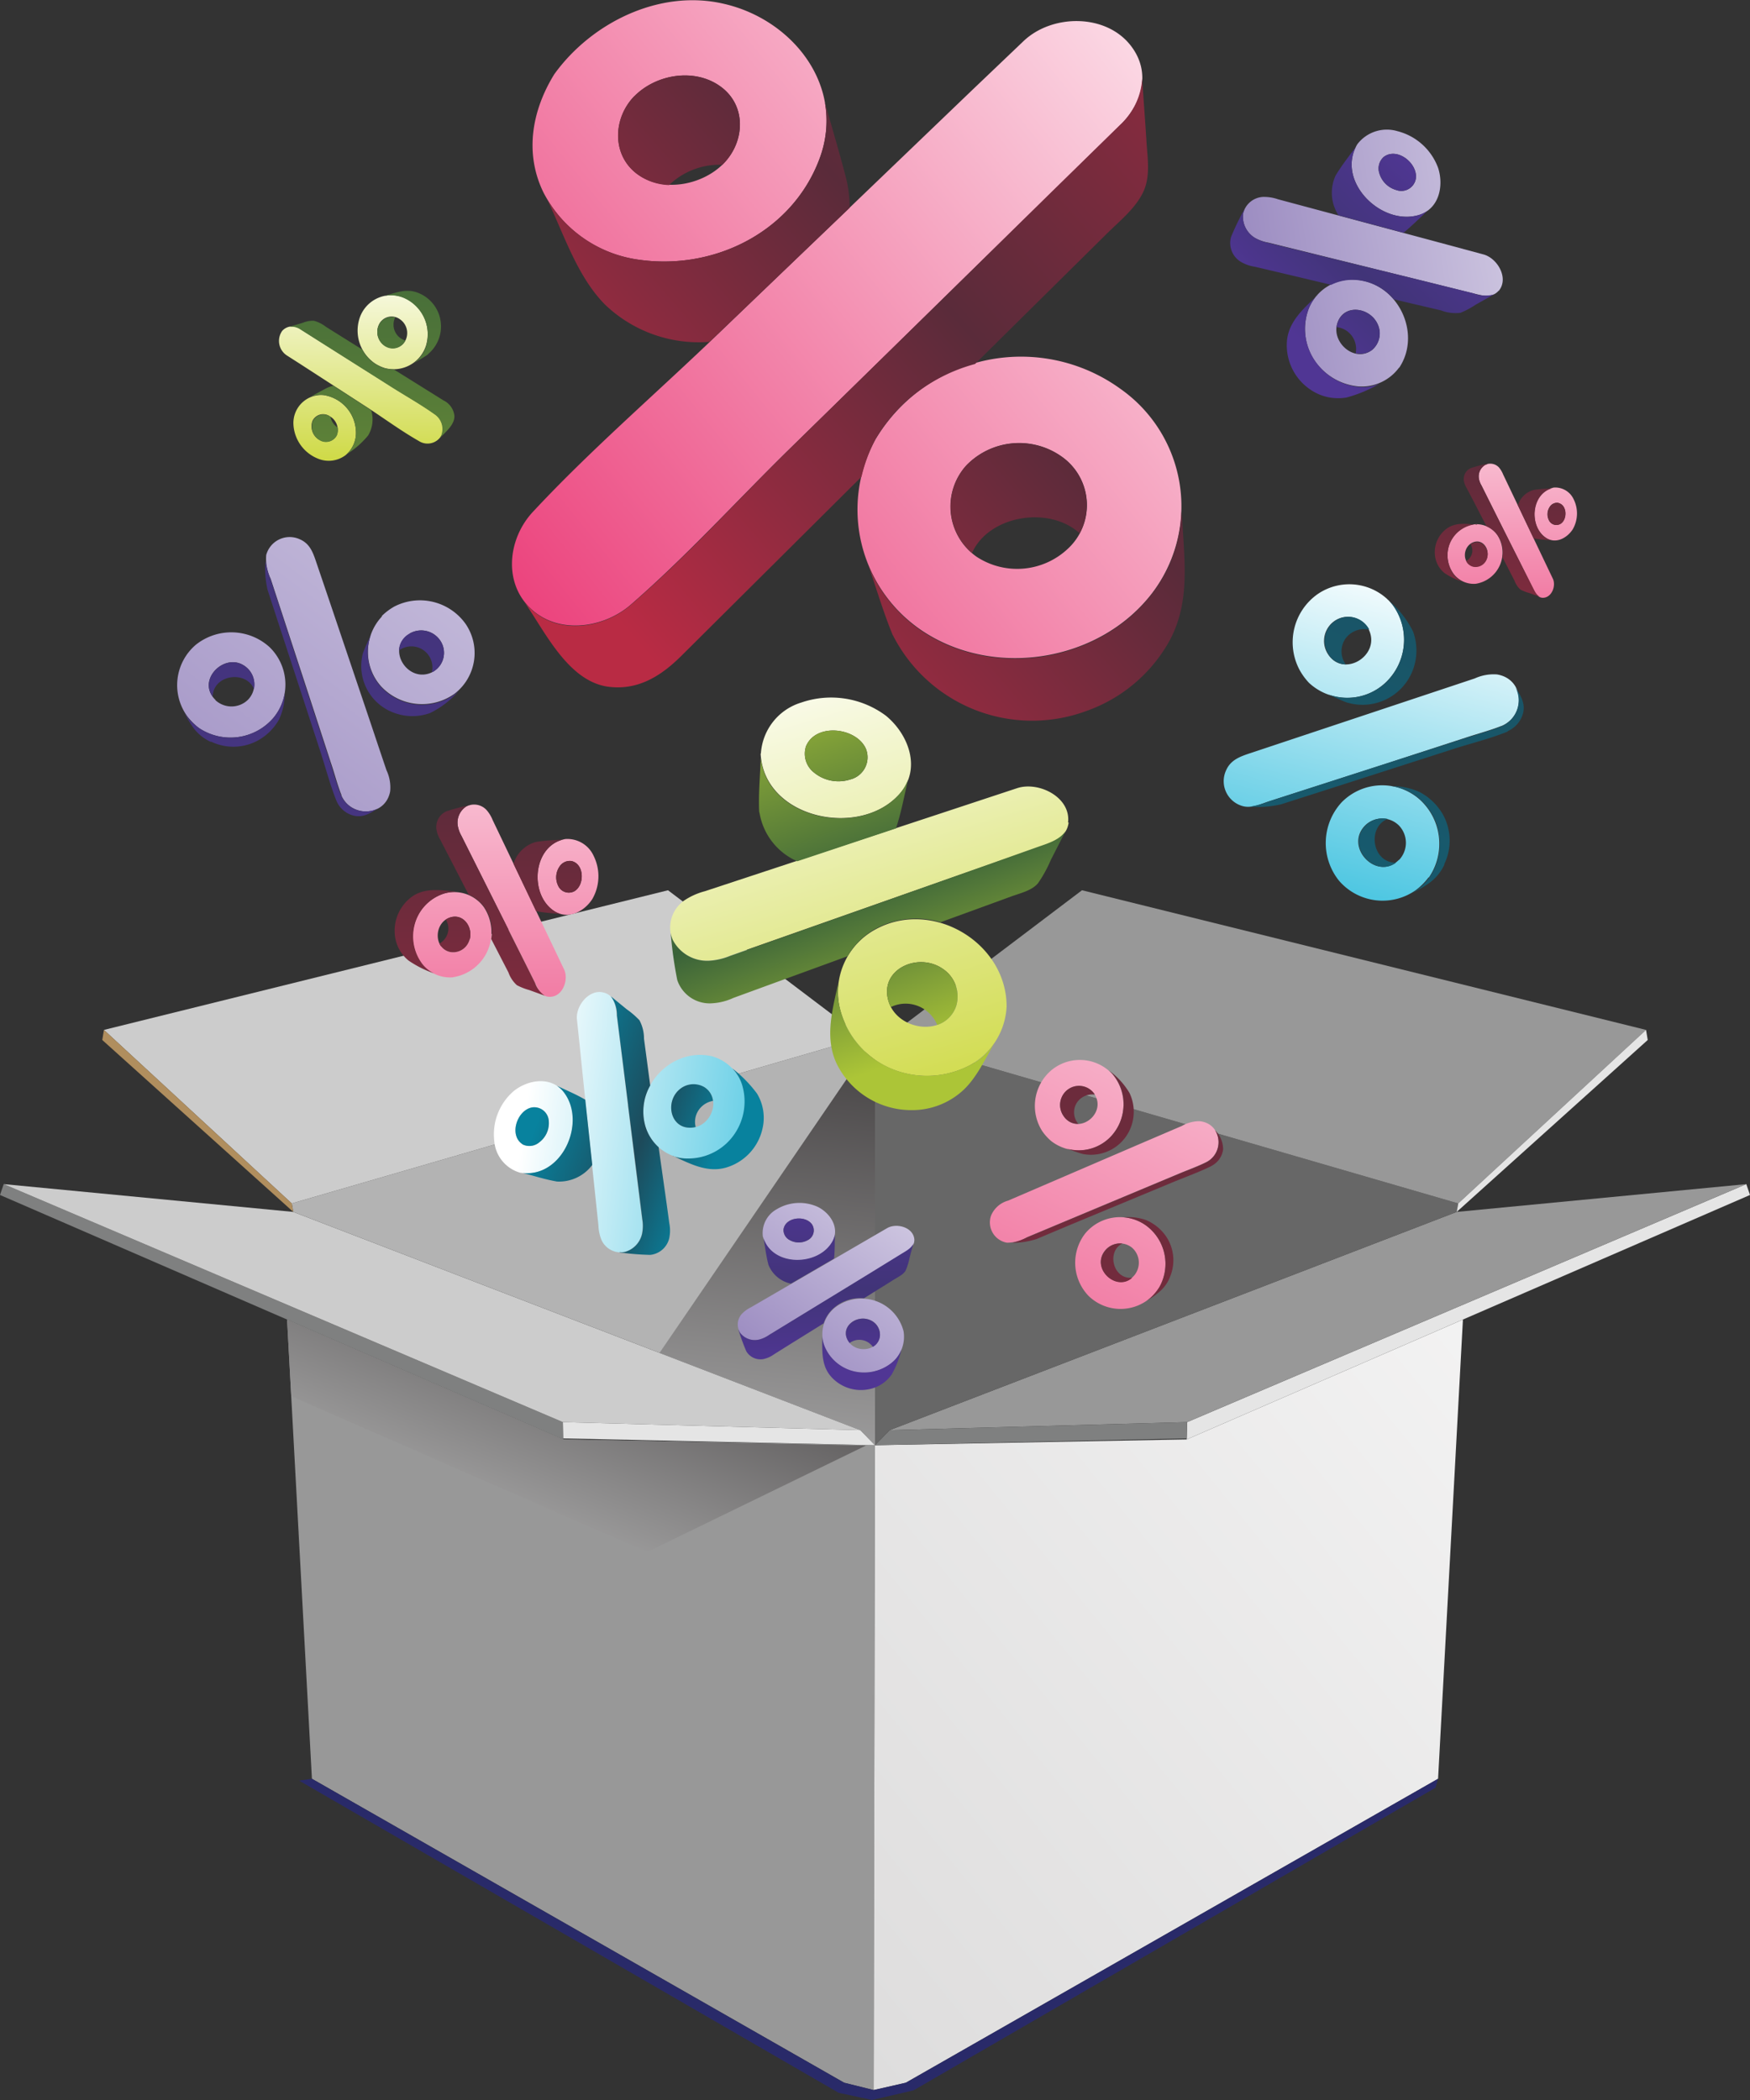 <svg id="Layer_1" data-name="Layer 1" xmlns="http://www.w3.org/2000/svg" xmlns:xlink="http://www.w3.org/1999/xlink" viewBox="0 0 250 300"><rect x="0" y="0" width="250" height="300" fill="#333333" stroke="none"/><defs><style>.cls-1{fill:#989898;}.cls-1,.cls-10,.cls-11,.cls-12,.cls-13,.cls-14,.cls-15,.cls-16,.cls-17,.cls-18,.cls-19,.cls-2,.cls-20,.cls-21,.cls-22,.cls-23,.cls-24,.cls-25,.cls-26,.cls-27,.cls-28,.cls-29,.cls-3,.cls-30,.cls-31,.cls-32,.cls-33,.cls-4,.cls-5,.cls-6,.cls-7,.cls-8,.cls-9{fill-rule:evenodd;}.cls-2{fill:#7f8080;}.cls-3{fill:url(#linear-gradient);}.cls-4{fill:#ccc;}.cls-5{fill:#e5e5e5;}.cls-6{fill:url(#GradientFill_2);}.cls-7{fill:#b3b3b3;}.cls-8{fill:#b08e5e;}.cls-9{fill:#676767;}.cls-10{fill:url(#linear-gradient-2);}.cls-11{fill:#292a69;}.cls-12{fill:url(#GradientFill_4);}.cls-13{fill:url(#GradientFill_5);}.cls-14{fill:url(#GradientFill_6);}.cls-15{fill:url(#GradientFill_7);}.cls-16{fill:url(#GradientFill_8);}.cls-17{fill:url(#GradientFill_9);}.cls-18{fill:url(#GradientFill_10);}.cls-19{fill:url(#GradientFill_11);}.cls-20{fill:url(#GradientFill_6-2);}.cls-21{fill:url(#GradientFill_7-2);}.cls-22{fill:url(#GradientFill_4-2);}.cls-23{fill:url(#GradientFill_5-2);}.cls-24{fill:url(#GradientFill_8-2);}.cls-25{fill:url(#GradientFill_9-2);}.cls-26{fill:url(#GradientFill_10-2);}.cls-27{fill:url(#GradientFill_11-2);}.cls-28{fill:url(#GradientFill_10-3);}.cls-29{fill:url(#GradientFill_11-3);}.cls-30{fill:url(#GradientFill_6-3);}.cls-31{fill:url(#GradientFill_7-3);}.cls-32{fill:url(#GradientFill_6-4);}.cls-33{fill:url(#GradientFill_7-4);}</style><linearGradient id="linear-gradient" x1="97.47" y1="160.11" x2="70.19" y2="227.61" gradientUnits="userSpaceOnUse"><stop offset="0" stop-color="#231f20"/><stop offset="1" stop-color="#b3b3b3"/></linearGradient><linearGradient id="GradientFill_2" x1="98.17" y1="284.58" x2="275" y2="141.39" gradientUnits="userSpaceOnUse"><stop offset="0" stop-color="#dcdbdb"/><stop offset="1" stop-color="#fff"/></linearGradient><linearGradient id="linear-gradient-2" x1="117.48" y1="125.02" x2="107.39" y2="221.05" xlink:href="#linear-gradient"/><linearGradient id="GradientFill_4" x1="136.82" y1="166.06" x2="113.68" y2="90.37" gradientUnits="userSpaceOnUse"><stop offset="0" stop-color="#cad633"/><stop offset="1" stop-color="#fff"/></linearGradient><linearGradient id="GradientFill_5" x1="132.08" y1="150.32" x2="111.43" y2="93.6" gradientUnits="userSpaceOnUse"><stop offset="0" stop-color="#acc537"/><stop offset="0.42" stop-color="#396239"/><stop offset="1" stop-color="#acc537"/></linearGradient><linearGradient id="GradientFill_6" x1="69.96" y1="89.54" x2="190.48" y2="-8.05" gradientUnits="userSpaceOnUse"><stop offset="0" stop-color="#eb3c78"/><stop offset="1" stop-color="#fff"/></linearGradient><linearGradient id="GradientFill_7" x1="88.27" y1="88.71" x2="204.95" y2="-12.71" gradientUnits="userSpaceOnUse"><stop offset="0" stop-color="#b92b44"/><stop offset="0.42" stop-color="#5a2b3a"/><stop offset="1" stop-color="#b92b44"/></linearGradient><linearGradient id="GradientFill_8" x1="112.4" y1="163.88" x2="75.02" y2="158.62" gradientUnits="userSpaceOnUse"><stop offset="0" stop-color="#4fc7e2"/><stop offset="1" stop-color="#fff"/></linearGradient><linearGradient id="GradientFill_9" x1="102.01" y1="165.77" x2="77.93" y2="157.01" gradientUnits="userSpaceOnUse"><stop offset="0" stop-color="#08829e"/><stop offset="0.42" stop-color="#1d4a5a"/><stop offset="1" stop-color="#08829e"/></linearGradient><linearGradient id="GradientFill_10" x1="97.68" y1="213.14" x2="143.57" y2="149.97" gradientUnits="userSpaceOnUse"><stop offset="0" stop-color="#755fa9"/><stop offset="1" stop-color="#fff"/></linearGradient><linearGradient id="GradientFill_11" x1="118.23" y1="195.14" x2="117.77" y2="169.05" gradientUnits="userSpaceOnUse"><stop offset="0" stop-color="#503694"/><stop offset="0.42" stop-color="#413478"/><stop offset="1" stop-color="#503694"/></linearGradient><linearGradient id="GradientFill_6-2" x1="129.48" y1="226.01" x2="189.25" y2="103.47" xlink:href="#GradientFill_6"/><linearGradient id="GradientFill_7-2" x1="54.81" y1="404.5" x2="373.07" y2="-310.31" xlink:href="#GradientFill_7"/><linearGradient id="GradientFill_4-2" x1="51.28" y1="68.99" x2="51.85" y2="36.15" xlink:href="#GradientFill_4"/><linearGradient id="GradientFill_5-2" x1="54.75" y1="148.47" x2="49.64" y2="-144.75" xlink:href="#GradientFill_5"/><linearGradient id="GradientFill_8-2" x1="190.35" y1="126.54" x2="202.38" y2="81.64" xlink:href="#GradientFill_8"/><linearGradient id="GradientFill_9-2" x1="77.38" y1="354.79" x2="454.85" y2="-419.14" xlink:href="#GradientFill_9"/><linearGradient id="GradientFill_10-2" x1="-14.57" y1="177.59" x2="117.91" y2="1.79" xlink:href="#GradientFill_10"/><linearGradient id="GradientFill_11-2" x1="48.43" y1="235.98" x2="41.04" y2="-187.66" xlink:href="#GradientFill_11"/><linearGradient id="GradientFill_10-3" x1="148.41" y1="44.5" x2="254.33" y2="27.72" xlink:href="#GradientFill_10"/><linearGradient id="GradientFill_11-3" x1="184.44" y1="47.5" x2="206.02" y2="25.15" xlink:href="#GradientFill_11"/><linearGradient id="GradientFill_6-3" x1="72.23" y1="171.12" x2="72.23" y2="83.68" xlink:href="#GradientFill_6"/><linearGradient id="GradientFill_7-3" x1="70.91" y1="195.57" x2="67.4" y2="-5.5" xlink:href="#GradientFill_7"/><linearGradient id="GradientFill_6-4" x1="216.05" y1="105.46" x2="216.05" y2="44.38" xlink:href="#GradientFill_6"/><linearGradient id="GradientFill_7-4" x1="215.12" y1="122.55" x2="212.67" y2="-17.95" xlink:href="#GradientFill_7"/></defs><title>percent-box</title><polygon class="cls-1" points="125 206.46 124.81 298.58 120.59 297.53 44.56 254.11 41.01 188.51 80.47 205.63 125 206.46"/><polygon class="cls-2" points="80.47 205.63 0 170.71 0.53 169.16 80.41 203.16 80.47 205.63"/><polygon class="cls-3" points="123.7 206.51 92.44 221.72 41.61 199.47 41.01 188.51 80.47 205.63 123.7 206.51"/><polygon class="cls-4" points="0.53 169.16 41.9 173.13 122.91 204.31 80.41 203.16 0.53 169.16"/><polygon class="cls-5" points="125 206.46 122.91 204.31 80.41 203.16 80.47 205.49 125 206.46"/><polygon class="cls-6" points="125 206.46 124.81 298.58 129.41 297.53 205.44 254.11 208.99 188.51 169.53 205.63 125 206.46"/><polygon class="cls-5" points="169.53 205.63 250 170.71 249.47 169.16 169.59 203.16 169.53 205.63"/><polygon class="cls-1" points="249.47 169.16 208.1 173.13 127.09 204.31 169.59 203.16 249.47 169.16"/><polygon class="cls-2" points="125 206.46 127.09 204.31 169.59 203.16 169.53 205.49 125 206.46"/><polygon class="cls-7" points="125 206.46 125 148.23 123.25 148.23 41.68 171.92 41.9 173.13 122.91 204.31 125 206.46"/><polygon class="cls-4" points="41.68 171.92 14.85 147.13 95.43 127.18 123.25 148.23 41.68 171.92"/><polygon class="cls-8" points="14.85 147.13 14.61 148.57 41.9 173.13 41.68 171.92 14.85 147.13"/><polygon class="cls-9" points="125 206.46 125 148.23 126.75 148.23 208.32 171.92 208.1 173.13 127.09 204.31 125 206.46"/><polygon class="cls-1" points="208.32 171.92 235.15 147.13 154.57 127.18 126.75 148.23 208.32 171.92"/><polygon class="cls-5" points="235.15 147.13 235.39 148.57 208.1 173.13 208.32 171.92 235.15 147.13"/><polygon class="cls-10" points="125 206.46 125 148.23 94.22 193.27 122.91 204.31 125 206.46"/><polygon class="cls-11" points="205.44 254.11 205.07 255.39 130.51 298.62 124.58 300 119.81 298.97 42.74 254.38 44.56 254.11 120.59 297.53 124.81 298.58 129.41 297.53 205.44 254.11"/><path class="cls-12" d="M108.66,107.65c.46,9.32,14.24,12.2,19.89,5.72,3.12-3.58,1.23-8.49-2-11.13a13.09,13.09,0,0,0-12.07-1.88,8.14,8.14,0,0,0-5.78,7.29Zm6.43-.9c1.28-3.53,7.24-2.89,8.61.22a3.26,3.26,0,0,1-2.23,4.38,5.5,5.5,0,0,1-5.2-1,3.41,3.41,0,0,1-1.18-3.56Zm37.57,10.76c-.31,2.32-2.53,2.91-4.4,3.57L137,125l-32.75,11.54a9.25,9.25,0,0,1-3,.69,5.53,5.53,0,0,1-5.19-3,4.74,4.74,0,0,1,1.63-5.55,9.68,9.68,0,0,1,3-1.36l33.34-11,11.29-3.73c3.08-1,7.68,1.3,7.26,4.91Zm-8.86,26.26c0-9.11-10.61-15.44-18.73-11a10.21,10.21,0,0,0-5.18,10.91,12.6,12.6,0,0,0,8.1,9.25,13.2,13.2,0,0,0,10.6-.77,10.12,10.12,0,0,0,5.21-8.38Zm-7.2-.05a4.75,4.75,0,0,0-2-5.37c-3.57-2.39-9.19.23-7.61,4.87C128.44,147.33,135.06,148.13,136.6,143.72Z" transform="translate(0 0)"/><path class="cls-13" d="M115.09,106.75c1.28-3.53,7.24-2.89,8.61.22a3.26,3.26,0,0,1-2.23,4.38,5.5,5.5,0,0,1-5.2-1,3.41,3.41,0,0,1-1.18-3.56Zm-6.6,9.29a9.2,9.2,0,0,0,5.4,7L128,118.34c.74-2.24,1.18-4.62,1.71-6.94a6.45,6.45,0,0,1-1.19,2c-5.53,6.34-18.82,3.73-19.84-5.11-.09,2.59-.35,5.19-.22,7.78ZM95.81,133.25a4.88,4.88,0,0,0,.29,1,5.53,5.53,0,0,0,5.19,3,9.25,9.25,0,0,0,3-.69L137,125l11.23-4c1.46-.51,3.14-1,4-2.28l-2.12,4.14a18.05,18.05,0,0,1-1.82,3.31c-.9,1.08-2.6,1.44-3.87,1.91l-10.06,3.67a12.13,12.13,0,0,0-9.27.93,10.35,10.35,0,0,0-4,3.92l-10.63,3.88-5.69,2.08a8.41,8.41,0,0,1-3.33.78A4.88,4.88,0,0,1,96.75,140a58.81,58.81,0,0,1-.94-6.78Zm31.49,10.6a4.8,4.8,0,0,1,3.48-.26,4.9,4.9,0,0,1,3.11,2.83,4.25,4.25,0,0,0,2.71-2.7,4.75,4.75,0,0,0-2-5.37c-3.57-2.39-9.19.23-7.61,4.87a6,6,0,0,0,.27.63Zm-7.51-3.59c-.88,4.07-2.15,8.33,0,12.21a11.9,11.9,0,0,0,10.44,6.12,10.77,10.77,0,0,0,7.45-2.92c1.89-1.8,3.08-4.43,4.39-6.68a9.21,9.21,0,0,1-3.47,3.16,13.2,13.2,0,0,1-10.6.77,12.6,12.6,0,0,1-8.1-9.25A9.33,9.33,0,0,1,119.79,140.26Z" transform="translate(0 0)"/><path class="cls-14" d="M79.18,10.61C76,15.76,74.9,21.85,77.62,27.46A18,18,0,0,0,90.6,37c11,1.88,22.49-3.69,26.46-14.28,3.85-10.28-3.75-19.93-13.67-22.18C94.2-1.6,84.46,3.27,79.18,10.61Zm11.45,3.13c3.11-3.15,8.64-4.06,12.33-1.36s3.48,7.81.44,10.95-8.84,4.32-12.55,1.39c-3.52-2.79-3.2-7.93-.22-11Zm34.56,48.81a20.84,20.84,0,0,0,7.69,28.27c10.26,6,24.53,3.34,31.75-6.14a20.5,20.5,0,0,0-4.54-29.11,24.21,24.21,0,0,0-34.9,7Zm12.86,3.93a10.5,10.5,0,0,1,13.54-1.31,8.48,8.48,0,0,1,.91,13.27,10.56,10.56,0,0,1-12.95,1.12,8.75,8.75,0,0,1-1.5-13.08ZM76,73.26c8.19-8.82,17.48-16.82,26.17-25.16l36.68-35.2,7.34-7c4.1-3.94,11.9-4,15.44.74,2.83,3.77,1.51,8.19-1.61,11.25l-9.84,9.65L112.77,64.15c-7.51,7.37-14.72,15.33-22.67,22.24-3.57,3.11-9.45,4.19-13.46,1.23C71.86,84.11,72.3,77.37,76,73.26Z" transform="translate(0 0)"/><path class="cls-15" d="M95.6,26.42a10.43,10.43,0,0,1,7.6-2.88l.2-.21c3-3.14,3.28-8.22-.44-10.95s-9.22-1.79-12.33,1.36h0c-3,3-3.3,8.19.22,11a8.12,8.12,0,0,0,4.75,1.7ZM78.17,28.49A18.15,18.15,0,0,0,90.6,37c11,1.88,22.49-3.69,26.46-14.28a15.18,15.18,0,0,0,.77-8.13c1,3.57,2.07,7.12,3,10.71a17.72,17.72,0,0,1,.55,4.39L102.13,48.1l-.78.74a19.37,19.37,0,0,1-14.88-5.29c-4-4-5.9-10.07-8.3-15.06ZM138.86,79c2.36-5.35,11-6.82,15.37-2.81a8.45,8.45,0,0,0-2.64-11,10.5,10.5,0,0,0-13.54,1.31A8.74,8.74,0,0,0,138.86,79ZM74.92,86a8.24,8.24,0,0,0,1.72,1.66c4,3,9.89,1.88,13.46-1.23,8-6.91,15.16-14.87,22.67-22.24L150.14,27.5,160,17.85a9.77,9.77,0,0,0,3.17-6.6c.19,3,.43,6,.61,8.92.13,2.25.55,4.64-.27,6.81-1,2.55-3.45,4.48-5.35,6.36L139.29,52a24.24,24.24,0,0,0-10.1,5.56,25,25,0,0,0-4,4.95,22.36,22.36,0,0,0-2.12,5.6L97.33,93.7c-2.88,2.86-6.21,5-10.55,4.39C81.14,97.23,77.89,90.3,74.92,86Zm52.63,4.77c-1.36-3.29-2.34-6.68-3.5-10a20.83,20.83,0,0,0,8.83,10.13c10.26,6,24.53,3.34,31.75-6.14a20.17,20.17,0,0,0,4.15-11.77c0,.33.08.65.1,1,.29,6.1,1.21,11.91-1.79,17.52a21.92,21.92,0,0,1-11.92,10.07A22.31,22.31,0,0,1,127.55,90.73Z" transform="translate(0 0)"/><path class="cls-16" d="M74.34,167.53c5.86,1,9.53-7.07,6.27-11.42-1.79-2.41-5.1-1.92-7.19-.27A8.15,8.15,0,0,0,70.61,163a5.12,5.12,0,0,0,3.73,4.54Zm.32-4.06c-2-1.27-.81-4.84,1.31-5.26a2.08,2.08,0,0,1,2.43,2A3.42,3.42,0,0,1,77,163.22a2.18,2.18,0,0,1-2.37.25Zm11.82-21.6c1.39.51,1.46,1.95,1.61,3.19l.93,7.43,2.7,21.68a5.69,5.69,0,0,1,0,1.93,3.46,3.46,0,0,1-2.57,2.77,3,3,0,0,1-3.23-1.75,6,6,0,0,1-.43-2.05q-1.16-11-2.3-22-.37-3.71-.77-7.43c-.21-2,1.85-4.54,4-3.79Zm15.1,9c-5.66-1.23-11,4.41-9.4,10a6.52,6.52,0,0,0,6.07,4.67,8,8,0,0,0,6.86-3.71,8.21,8.21,0,0,0,1-6.62,6.41,6.41,0,0,0-4.49-4.34Zm-1,4.41c2.53,1.56,1.13,5.51-1.62,5.81-3.1.34-4-3.47-2-5.34A3.07,3.07,0,0,1,100.57,155.3Z" transform="translate(0 0)"/><path class="cls-17" d="M74.66,163.47c-2-1.27-.81-4.84,1.31-5.26a2.08,2.08,0,0,1,2.43,2A3.42,3.42,0,0,1,77,163.22a2.18,2.18,0,0,1-2.37.25Zm4.87,5.32a5.92,5.92,0,0,0,5.08-2.37l-1-9.32c-1.29-.76-2.71-1.35-4.08-2a4,4,0,0,1,1.06,1c3.19,4.25-.25,12.06-5.88,11.47,1.6.42,3.18.93,4.8,1.21Zm9,10.13h0a39.46,39.46,0,0,0,4.34.35,3.11,3.11,0,0,0,2.74-2.4,5.37,5.37,0,0,0,0-2.15c-.17-1.26-.34-2.52-.52-3.78l-1-7.05a6.58,6.58,0,0,1-1.89-3,7.55,7.55,0,0,1,.69-5.82L92,148.39a5.55,5.55,0,0,0-.65-2.64,11.73,11.73,0,0,0-1.81-1.56l-2.29-1.87a4.42,4.42,0,0,1,.88,2.74l.93,7.43,2.7,21.68a5.69,5.69,0,0,1,0,1.93,3.46,3.46,0,0,1-2.57,2.77,2.56,2.56,0,0,1-.67,0ZM99.38,161a3,3,0,0,1-.43.08c-3.1.34-4-3.47-2-5.34a3.07,3.07,0,0,1,3.61-.47,2.68,2.68,0,0,1,1.3,2,3.12,3.12,0,0,0-2.18,1.52,3,3,0,0,0-.31,2.17Zm-3.26,4.12c2.41,1.1,4.88,2.46,7.59,1.68a7.49,7.49,0,0,0,5.22-5.58,6.71,6.71,0,0,0-.79-5,18.38,18.38,0,0,0-3.55-3.61,5.77,5.77,0,0,1,1.48,2.56,8.21,8.21,0,0,1-1,6.62,8,8,0,0,1-6.86,3.71A6.11,6.11,0,0,1,96.12,165.15Z" transform="translate(0 0)"/><path class="cls-18" d="M109,176.69c1.15,4.33,7.9,4.33,9.9.73,1.11-2-.27-4.1-2.06-5a6.31,6.31,0,0,0-5.85.31,3.9,3.9,0,0,0-2,4Zm2.93-1.05c.25-1.78,3.11-2.07,4.06-.74a1.56,1.56,0,0,1-.61,2.27,2.64,2.64,0,0,1-2.54,0,1.63,1.63,0,0,1-.91-1.55ZM130.62,177c.08,1.12-.89,1.62-1.71,2.11l-4.87,3-14.21,8.63a4.37,4.37,0,0,1-1.33.62,2.64,2.64,0,0,1-2.73-.9,2.25,2.25,0,0,1,.21-2.76,4.46,4.46,0,0,1,1.29-.94l14.54-8.45,4.92-2.86c1.34-.78,3.73-.14,3.89,1.59Zm-1.54,13.18a6.2,6.2,0,0,0-9.88-3.31,4.88,4.88,0,0,0-1.34,5.62,6.05,6.05,0,0,0,4.71,3.54,6.28,6.28,0,0,0,4.9-1.4,4.84,4.84,0,0,0,1.61-4.45Zm-3.38.69a2.28,2.28,0,0,0-1.46-2.32c-1.91-.77-4.28,1-3.08,3C122.23,193.36,125.41,193.08,125.7,190.86Z" transform="translate(0 0)"/><path class="cls-19" d="M111.93,175.64c.25-1.78,3.11-2.07,4.06-.74a1.56,1.56,0,0,1-.61,2.27,2.64,2.64,0,0,1-2.54,0,1.63,1.63,0,0,1-.91-1.55Zm-2.17,5a4.44,4.44,0,0,0,3.23,2.74l6.16-3.59c.12-1.12.1-2.28.11-3.42a3,3,0,0,1-.36,1c-2,3.52-8.45,3.6-9.81-.45.21,1.23.35,2.47.67,3.68ZM105.53,190a2,2,0,0,0,.24.45,2.64,2.64,0,0,0,2.73.9,4.37,4.37,0,0,0,1.33-.62L124,182.06l4.87-3c.64-.39,1.37-.78,1.63-1.46-.2.71-.39,1.43-.58,2.15a8.65,8.65,0,0,1-.53,1.73c-.31.59-1.07.93-1.62,1.28l-4.35,2.71a5.74,5.74,0,0,0-4.26,1.35,4.9,4.9,0,0,0-1.49,2.23l-4.6,2.86-2.46,1.54a4.06,4.06,0,0,1-1.49.69,2.34,2.34,0,0,1-2.52-1.13,32.26,32.26,0,0,1-1.12-3.08Zm15.82,1.88a2.33,2.33,0,0,1,1.6-.47,2.41,2.41,0,0,1,1.75,1,2,2,0,0,0,1-1.53,2.28,2.28,0,0,0-1.46-2.32c-1.91-.77-4.28,1-3.08,3l.19.27Zm-3.88-1c0,2-.18,4.12,1.21,5.73a5.7,5.7,0,0,0,5.5,1.84,5.15,5.15,0,0,0,3.21-2.1,13.8,13.8,0,0,0,1.39-3.57,4.37,4.37,0,0,1-1.31,1.83,6.28,6.28,0,0,1-4.9,1.4,6.05,6.05,0,0,1-4.71-3.54A4.47,4.47,0,0,1,117.47,190.89Z" transform="translate(0 0)"/><path class="cls-20" d="M150.16,163a6.37,6.37,0,0,0,8.57-.67,6.72,6.72,0,0,0,.14-8.93,6.36,6.36,0,0,0-8.64-.54,6.69,6.69,0,0,0-1.34,8.73,7.37,7.37,0,0,0,1.27,1.41Zm1.77-3.57a2.75,2.75,0,0,1,.69-3.82,2.68,2.68,0,0,1,3.74.7c1.8,2.85-2.43,6-4.43,3.12Zm13.69,24.45a6.78,6.78,0,0,0-1.93-8.83,6.44,6.44,0,0,0-8.66,1.16,6.83,6.83,0,0,0,.47,8.91,6.54,6.54,0,0,0,8.84.29,6.94,6.94,0,0,0,1.28-1.53Zm-3.56-1.71c-2.25,2.72-6.37-.9-4.17-3.56a2.75,2.75,0,0,1,3.84-.36,2.85,2.85,0,0,1,.33,3.92ZM172.36,166c-1.25.62-2.59,1.1-3.88,1.64l-8.63,3.61-13.14,5.5a5.72,5.72,0,0,1-2.86.78,2.94,2.94,0,0,1-2.26-3.9,3.7,3.7,0,0,1,2.42-2.11l4.88-2.1,14.74-6.34,5.23-2.24a5,5,0,0,1,2.48-.67C174.54,160.45,175,164.61,172.36,166Z" transform="translate(0 0)"/><path class="cls-21" d="M154.71,164.86a6.11,6.11,0,0,0,7-4.28,6.25,6.25,0,0,0-.34-4.42,10.81,10.81,0,0,0-3-3.27,5.9,5.9,0,0,1,.51.49,6.72,6.72,0,0,1-.14,8.93,6.32,6.32,0,0,1-6.44,1.75h0c.81.26,1.6.59,2.42.8Zm3.55-12.05-.1-.09,0,0,.06.05Zm-4.15,7.73a2.41,2.41,0,0,1-2.18-1.13h0a2.75,2.75,0,0,1,.69-3.82,2.68,2.68,0,0,1,3.74.7l0,.08a2.64,2.64,0,0,0-2.55,1.2,2.56,2.56,0,0,0,.25,3Zm7.59,22c-2.73.22-3.63-3.78-1.37-4.89a2.75,2.75,0,0,0-2.44,1c-2.09,2.53,1.52,5.91,3.81,3.93Zm5.5-.27a5.27,5.27,0,0,1-1.56,2.26,12.59,12.59,0,0,1-1.84,1.3,5.56,5.56,0,0,0,.54-.42,6.94,6.94,0,0,0,1.28-1.53,6.78,6.78,0,0,0-1.93-8.83,6.25,6.25,0,0,0-3.2-1.15,7.73,7.73,0,0,1,3.27.41,6.58,6.58,0,0,1,2.81,2.3,6.1,6.1,0,0,1,.63,5.66Zm5.88-15.7c-1.87.92-3.87,1.62-5.8,2.43L152.6,175.1,148.09,177a11.5,11.5,0,0,1-3.51.55,9.52,9.52,0,0,0,2.13-.77l13.14-5.5,8.63-3.61c1.29-.54,2.63-1,3.88-1.64a3.2,3.2,0,0,0,1.21-4.58h0a3.86,3.86,0,0,1,1.16,2.74A3.08,3.08,0,0,1,173.08,166.55Z" transform="translate(0 0)"/><path class="cls-22" d="M45.47,65.54a4,4,0,0,0,3.9-.52,4.14,4.14,0,0,0,1.48-3.4,5.46,5.46,0,0,0-4.61-5.18,4,4,0,0,0-4.32,4.21,5.58,5.58,0,0,0,3.55,4.89Zm.11-2.72a2.25,2.25,0,0,1-.94-2.69,1.68,1.68,0,0,1,2.46-.67,2.22,2.22,0,0,1,1,2.74,1.74,1.74,0,0,1-2.48.62Zm9.28-10.27a4.86,4.86,0,0,0,6-3.18,5.7,5.7,0,0,0-3-6.79,4.79,4.79,0,0,0-6.36,2.52,5.68,5.68,0,0,0,2.05,6.81,5.62,5.62,0,0,0,1.33.64Zm.23-3.08a2.39,2.39,0,0,1-1-3,2,2,0,0,1,3-.89A2.38,2.38,0,0,1,58,48.46a2,2,0,0,1-2.88,1ZM59.83,63c-2.42-1.38-4.71-3.05-7-4.56l-9.88-6.4-2-1.28a2.48,2.48,0,0,1-.63-3.5,1.94,1.94,0,0,1,2.63-.22l2.7,1.71,10.24,6.47c2.05,1.3,4.23,2.51,6.21,3.93a2.54,2.54,0,0,1,1,3A2.29,2.29,0,0,1,59.83,63Z" transform="translate(0 0)"/><path class="cls-23" d="M48.2,61.05a2.4,2.4,0,0,1-1-1.55l-.06,0a1.68,1.68,0,0,0-2.46.67,2.25,2.25,0,0,0,.94,2.69h0a1.74,1.74,0,0,0,2.48-.62,1.84,1.84,0,0,0,.14-1.15Zm1.37,3.8a4.19,4.19,0,0,0,1.28-3.23,5.46,5.46,0,0,0-4.61-5.18,3.64,3.64,0,0,0-1.88.24c.76-.41,1.51-.83,2.27-1.22a4.2,4.2,0,0,1,1-.35l5.18,3.36.21.13a4.44,4.44,0,0,1-.43,3.61,12.63,12.63,0,0,1-3,2.64Zm8.32-16.21a2.36,2.36,0,0,1-1.43-3.3,2,2,0,0,0-2.37,1.17,2.39,2.39,0,0,0,1,3,2,2,0,0,0,2.8-.83Zm4.87,14a1.49,1.49,0,0,0,.29-.47,2.54,2.54,0,0,0-1-3c-2-1.42-4.16-2.63-6.21-3.93L45.63,48.78l-2.7-1.71a2.34,2.34,0,0,0-1.66-.37l2-.59a3.69,3.69,0,0,1,1.56-.29,4.8,4.8,0,0,1,1.72.86l5.21,3.26a5.51,5.51,0,0,0,1.78,2,5.62,5.62,0,0,0,1.33.64,5.1,5.1,0,0,0,1.38.19l7.12,4.44a2.77,2.77,0,0,1,1.54,2.14c.1,1.31-1.3,2.4-2.14,3.28Zm-1.63-12c-.68.47-1.4.87-2.1,1.3a4.76,4.76,0,0,0,1.84-2.5,5.7,5.7,0,0,0-3-6.79A4.74,4.74,0,0,0,55,42.26l.21-.08c1.37-.38,2.64-.88,4.06-.5a5.15,5.15,0,0,1,1.9,8.89Z" transform="translate(0 0)"/><path class="cls-24" d="M187,97.55a8,8,0,0,0,10.81.08A8.43,8.43,0,0,0,199,86.46a8,8,0,0,0-10.76-1.59,8.41,8.41,0,0,0-2.61,10.79A9,9,0,0,0,187,97.55Zm2.6-4.28a3.47,3.47,0,0,1,1.28-4.71,3.37,3.37,0,0,1,4.61,1.28c1.95,3.76-3.69,7.24-5.89,3.43Zm14.53,32.08a8.53,8.53,0,0,0-1.47-11.27,8.11,8.11,0,0,0-11,.54,8.59,8.59,0,0,0-.36,11.21,8.22,8.22,0,0,0,11,1.3,9,9,0,0,0,1.77-1.78Zm-4.28-2.52c-3.11,3.16-7.88-1.8-4.84-4.9a3.43,3.43,0,0,1,4.84,0,3.57,3.57,0,0,1,0,4.94Zm14.63-19.12c-1.63.64-3.36,1.1-5,1.64L198.28,109l-17.05,5.49c-1.16.38-2.42,1-3.66.68a3.69,3.69,0,0,1-2.41-5.13c.63-1.43,1.89-1.92,3.25-2.38l6.34-2.11,19.14-6.37,6.79-2.26a6.48,6.48,0,0,1,3.18-.57C217.84,97,218,102.24,214.51,103.71Z" transform="translate(0 0)"/><path class="cls-25" d="M192.53,100.39a7.69,7.69,0,0,0,9.28-4.6,7.89,7.89,0,0,0,.05-5.58,13.78,13.78,0,0,0-3.47-4.42,7.32,7.32,0,0,1,.58.67,8.43,8.43,0,0,1-1.13,11.17,8,8,0,0,1-8.25,1.51h0c1,.42,1.94.91,2.94,1.26Zm5.75-14.71-.12-.12.05,0,.07.07Zm-6,9.24a3,3,0,0,1-2.61-1.65h0a3.47,3.47,0,0,1,1.28-4.71,3.37,3.37,0,0,1,4.61,1.28.93.93,0,0,1,0,.1,3.33,3.33,0,0,0-3.31,1.23,3.21,3.21,0,0,0,0,3.75Zm7.15,28.33c-3.45,0-4.14-5.11-1.19-6.26a3.46,3.46,0,0,0-3.16.94c-2.89,2.94,1.26,7.56,4.35,5.32Zm6.92.25a6.72,6.72,0,0,1-2.21,2.67,16.47,16.47,0,0,1-2.44,1.43,7,7,0,0,0,.73-.47,9,9,0,0,0,1.77-1.78,8.53,8.53,0,0,0-1.47-11.27,8,8,0,0,0-3.89-1.78,9.58,9.58,0,0,1,4,.87,8.27,8.27,0,0,1,3.28,3.17,7.72,7.72,0,0,1,.18,7.16Zm9.05-19c-2.45,1-5,1.62-7.53,2.42l-19,6.11-5.85,1.87a14.42,14.42,0,0,1-4.45.33,11.7,11.7,0,0,0,2.74-.75L198.28,109l11.19-3.6c1.68-.54,3.41-1,5-1.64a4,4,0,0,0,2-5.61h0c.69,1.12,1.41,2.18,1.15,3.56A3.87,3.87,0,0,1,215.36,104.46Z" transform="translate(0 0)"/><path class="cls-26" d="M54.55,88.08a7.38,7.38,0,0,0-.08,10,8,8,0,0,0,10.5,1,7.35,7.35,0,0,0,1.51-10,8,8,0,0,0-10.15-2.43,8.57,8.57,0,0,0-1.78,1.34Zm4,2.41A3.28,3.28,0,0,1,63,91.68,3.12,3.12,0,0,1,61.8,96c-3.53,1.8-6.81-3.43-3.23-5.48ZM28.42,104A8.09,8.09,0,0,0,39,102.62a7.45,7.45,0,0,0-.51-10.19A8.12,8.12,0,0,0,28,92.09a7.57,7.57,0,0,0-1.23,10.26A9,9,0,0,0,28.42,104Zm2.37-4c-3-2.89,1.69-7.32,4.6-4.5a3.17,3.17,0,0,1,0,4.5,3.38,3.38,0,0,1-4.64,0Zm18,13.6c-.61-1.52-1-3.13-1.54-4.69l-3.39-10.4L38.67,82.69a6.63,6.63,0,0,1-.64-3.4,3.47,3.47,0,0,1,4.82-2.24c1.35.59,1.81,1.75,2.24,3q1,2.94,2,5.89,3,8.88,6,17.78,1.05,3.15,2.12,6.31a5.79,5.79,0,0,1,.53,3C55.09,116.7,50.14,116.85,48.76,113.61Z" transform="translate(0 0)"/><path class="cls-27" d="M51.88,93.19a7.11,7.11,0,0,0,4.33,8.61,7.5,7.5,0,0,0,5.24.06,13.2,13.2,0,0,0,4.16-3.23,6.76,6.76,0,0,1-.64.54,8,8,0,0,1-10.5-1,7.32,7.32,0,0,1-1.41-7.67h0c-.38.91-.85,1.8-1.18,2.74Zm13.83,5.33.11-.1,0,0-.07.06ZM57,92.92a2.84,2.84,0,0,1,1.55-2.43h0A3.28,3.28,0,0,1,63,91.68,3.12,3.12,0,0,1,61.8,96l-.1,0A3,3,0,0,0,57,92.92ZM30.39,99.56c0-3.21,4.81-3.85,5.89-1.11a3.2,3.2,0,0,0-.89-2.94c-2.76-2.67-7.11,1.18-5,4ZM30.15,106a6.3,6.3,0,0,1-2.5-2,15.28,15.28,0,0,1-1.35-2.27,7.15,7.15,0,0,0,.44.68A9,9,0,0,0,28.42,104,8.09,8.09,0,0,0,39,102.62,7.26,7.26,0,0,0,40.68,99a8.94,8.94,0,0,1-.81,3.77,7.8,7.8,0,0,1-3,3,7.34,7.34,0,0,1-6.73.17Zm17.91,8.4c-.9-2.27-1.53-4.67-2.28-7Q42.9,98.57,40,89.71l-1.77-5.43a13.06,13.06,0,0,1-.3-4.14,11.35,11.35,0,0,0,.7,2.55l5.16,15.83,3.39,10.4c.51,1.56.93,3.17,1.54,4.69A3.81,3.81,0,0,0,54,115.48h0c-1.05.65-2,1.32-3.34,1.07A3.61,3.61,0,0,1,48.06,114.39Z" transform="translate(0 0)"/><path class="cls-28" d="M193.9,20.61c-3.09,5.2,3.3,11.63,8.67,10.14,3-.82,3.71-4.14,2.89-6.72a8.39,8.39,0,0,0-5.82-5.29,5.3,5.3,0,0,0-5.74,1.87Zm3.79,1.8c1.95-1.45,4.94,1,4.56,3.17a2.1,2.1,0,0,1-2.77,1.57,3.51,3.51,0,0,1-2.43-2.4,2.2,2.2,0,0,1,.64-2.34Zm16.4,19.12c-1,1.14-2.41.67-3.66.37L203,40.05l-21.8-5.39A6,6,0,0,1,179.3,34a3.55,3.55,0,0,1-1.72-3.46,3.08,3.08,0,0,1,2.87-2.41,6.17,6.17,0,0,1,2.13.34l21.93,5.88,7.42,2c2,.54,3.68,3.42,2.16,5.22Zm-14.2,11c3.26-4.91-.19-12.08-6.15-12.57A6.66,6.66,0,0,0,187,44a8.09,8.09,0,0,0,1.05,7.85,8.52,8.52,0,0,0,6,3.35,6.61,6.61,0,0,0,5.81-2.68ZM196,50c-2.42,1.83-5.7-.95-5-3.66.81-3.07,4.78-2.49,5.84.07A3.08,3.08,0,0,1,196,50Z" transform="translate(0 0)"/><path class="cls-29" d="M197.69,22.41c1.95-1.45,4.94,1,4.56,3.17a2.1,2.1,0,0,1-2.77,1.57,3.51,3.51,0,0,1-2.43-2.4,2.2,2.2,0,0,1,.64-2.34Zm-6.89,2.67a5.92,5.92,0,0,0,.41,5.68l9.3,2.49c1.2-1,2.3-2.08,3.41-3.14a4.11,4.11,0,0,1-1.35.64c-5.25,1.46-11.48-4.66-8.86-9.79-1,1.36-2.05,2.68-2.91,4.12Zm-13,4.78a3.53,3.53,0,0,0-.21.65A3.55,3.55,0,0,0,179.3,34a6,6,0,0,0,1.86.69L203,40.05l7.47,1.85a4.63,4.63,0,0,0,2.95.16l-2.63,1.48a11.5,11.5,0,0,1-2.16,1.15,5.77,5.77,0,0,1-2.78-.35l-6.74-1.58A7.78,7.78,0,0,0,193.74,40a6.83,6.83,0,0,0-3.57.69L183.05,39l-3.82-.9a5.45,5.45,0,0,1-2.07-.76,3.15,3.15,0,0,1-1.3-3.48,38.51,38.51,0,0,1,1.93-4ZM191,46.74a3.08,3.08,0,0,1,2,1.09,3.15,3.15,0,0,1,.67,2.63A2.78,2.78,0,0,0,196,50a3.08,3.08,0,0,0,.86-3.59c-1.06-2.56-5-3.14-5.84-.07a3.29,3.29,0,0,0-.09.43Zm-2.76-4.6c-1.93,1.88-4.15,3.73-4.39,6.58a7.64,7.64,0,0,0,3.44,7,7,7,0,0,0,5.06,1.07,19.1,19.1,0,0,0,4.77-2,6.08,6.08,0,0,1-3,.48,8.52,8.52,0,0,1-6-3.35A8.09,8.09,0,0,1,187,44,6.27,6.27,0,0,1,188.2,42.14Z" transform="translate(0 0)"/><path class="cls-30" d="M80.79,119.86c-4.67.8-5.28,7.85-1.66,10.27,2,1.33,4.35.09,5.49-1.7a6.53,6.53,0,0,0,.2-6.13,4.12,4.12,0,0,0-4-2.44Zm.85,3.15c1.86.42,1.9,3.43.42,4.31a1.67,1.67,0,0,1-2.35-.84,2.72,2.72,0,0,1,.21-2.66,1.75,1.75,0,0,1,1.72-.81ZM78.52,142.4c-1.19,0-1.63-1.08-2.08-2-.89-1.79-1.78-3.57-2.68-5.36l-7.83-15.62A4.63,4.63,0,0,1,65.4,118a2.76,2.76,0,0,1,1.2-2.78,2.41,2.41,0,0,1,2.89.48,4.88,4.88,0,0,1,.88,1.43L78,133.08l2.58,5.4c.7,1.47-.19,3.91-2,3.92Zm-13.79-2.8a6.49,6.49,0,0,0,4.4-10,5.23,5.23,0,0,0-5.82-1.91,6.37,6.37,0,0,0-4.17,4.6,6.54,6.54,0,0,0,1,5.24,5.18,5.18,0,0,0,4.55,2.09Zm-.42-3.6a2.42,2.42,0,0,0,2.59-1.3c1-1.93-.68-4.57-2.93-3.5C62,132.16,62,135.5,64.31,136Z" transform="translate(0 0)"/><path class="cls-31" d="M81.64,123c1.86.42,1.9,3.43.42,4.31a1.67,1.67,0,0,1-2.35-.84,2.72,2.72,0,0,1,.21-2.66,1.75,1.75,0,0,1,1.72-.81Zm-5.09-2.72a4.65,4.65,0,0,0-3.19,3.12l3.23,6.77c1.17.22,2.4.3,3.6.42a3.32,3.32,0,0,1-1.06-.47c-3.54-2.37-3-9.15,1.36-10.2-1.31.11-2.64.14-3.94.36ZM67.09,115a2.65,2.65,0,0,0-.49.2A2.76,2.76,0,0,0,65.4,118a4.63,4.63,0,0,0,.53,1.44l7.83,15.62c.9,1.79,1.79,3.57,2.68,5.36a3.61,3.61,0,0,0,1.4,1.83l-2.22-.81a8.56,8.56,0,0,1-1.78-.7,4.4,4.4,0,0,1-1.2-1.81l-2.47-4.79a6.06,6.06,0,0,0-1-4.57,5.3,5.3,0,0,0-2.22-1.76l-2.61-5.06c-.47-.9-.94-1.8-1.4-2.71a4.19,4.19,0,0,1-.6-1.61,2.46,2.46,0,0,1,1.43-2.53,31.29,31.29,0,0,1,3.36-.89Zm-3.42,16.35a2.37,2.37,0,0,1,.35,1.71,2.49,2.49,0,0,1-1.24,1.73A2.16,2.16,0,0,0,64.31,136a2.42,2.42,0,0,0,2.59-1.3c1-1.93-.68-4.57-2.93-3.5l-.3.18Zm1.35-4c-2.1-.19-4.33-.56-6.16.74a6,6,0,0,0-2.44,5.58,5.33,5.33,0,0,0,1.93,3.54A15,15,0,0,0,62,139.05a4.62,4.62,0,0,1-1.81-1.54,6.54,6.54,0,0,1-1-5.24,6.37,6.37,0,0,1,4.17-4.6A4.81,4.81,0,0,1,65,127.41Z" transform="translate(0 0)"/><path class="cls-32" d="M222,69.65c-3.27.56-3.69,5.48-1.16,7.17,1.39.93,3,.07,3.83-1.19a4.54,4.54,0,0,0,.15-4.28,2.9,2.9,0,0,0-2.82-1.7Zm.59,2.2c1.3.29,1.33,2.4.3,3a1.17,1.17,0,0,1-1.65-.59,1.9,1.9,0,0,1,.15-1.86,1.23,1.23,0,0,1,1.2-.56ZM220.44,85.4c-.83,0-1.13-.76-1.45-1.38l-1.87-3.75q-2.75-5.44-5.47-10.91a3,3,0,0,1-.38-1,1.92,1.92,0,0,1,.84-1.93,1.7,1.7,0,0,1,2,.32,3.58,3.58,0,0,1,.61,1l5.31,11.14,1.8,3.77c.49,1-.13,2.73-1.42,2.74Zm-9.63-2a4.53,4.53,0,0,0,3.07-7,3.64,3.64,0,0,0-4.06-1.34,4.46,4.46,0,0,0-2.92,3.22,4.57,4.57,0,0,0,.73,3.66,3.62,3.62,0,0,0,3.18,1.46Zm-.3-2.51a1.7,1.7,0,0,0,1.81-.92c.69-1.34-.47-3.19-2-2.44C208.89,78.24,208.89,80.58,210.51,80.93Z" transform="translate(0 0)"/><path class="cls-33" d="M222.62,71.85c1.3.29,1.33,2.4.3,3a1.17,1.17,0,0,1-1.65-.59,1.9,1.9,0,0,1,.15-1.86,1.23,1.23,0,0,1,1.2-.56ZM219.07,70a3.26,3.26,0,0,0-2.23,2.18l2.25,4.72c.82.16,1.68.22,2.52.3a2.31,2.31,0,0,1-.74-.33c-2.48-1.65-2.12-6.39.95-7.13-.92.08-1.85.1-2.75.26Zm-6.61-3.68a1.54,1.54,0,0,0-.35.15,1.92,1.92,0,0,0-.84,1.93,3,3,0,0,0,.38,1q2.73,5.46,5.47,10.91L219,84c.25.48.49,1,1,1.27l-1.55-.56a5.6,5.6,0,0,1-1.25-.49,3.11,3.11,0,0,1-.84-1.26l-1.72-3.35a4.21,4.21,0,0,0-.73-3.19,3.65,3.65,0,0,0-1.55-1.23l-1.82-3.53-1-1.9a2.88,2.88,0,0,1-.42-1.12,1.7,1.7,0,0,1,1-1.77,20.65,20.65,0,0,1,2.34-.62Zm-2.39,11.42a1.68,1.68,0,0,1,.24,1.2,1.75,1.75,0,0,1-.86,1.21,1.52,1.52,0,0,0,1.06.83,1.7,1.7,0,0,0,1.81-.92c.69-1.34-.47-3.19-2-2.44l-.21.12Zm.94-2.77c-1.47-.13-3-.39-4.3.52a4.17,4.17,0,0,0-1.71,3.9,3.76,3.76,0,0,0,1.35,2.47,10.33,10.33,0,0,0,2.54,1.24A3.23,3.23,0,0,1,207.63,82a4.57,4.57,0,0,1-.73-3.66,4.46,4.46,0,0,1,2.92-3.22A3.48,3.48,0,0,1,211,74.92Z" transform="translate(0 0)"/></svg>